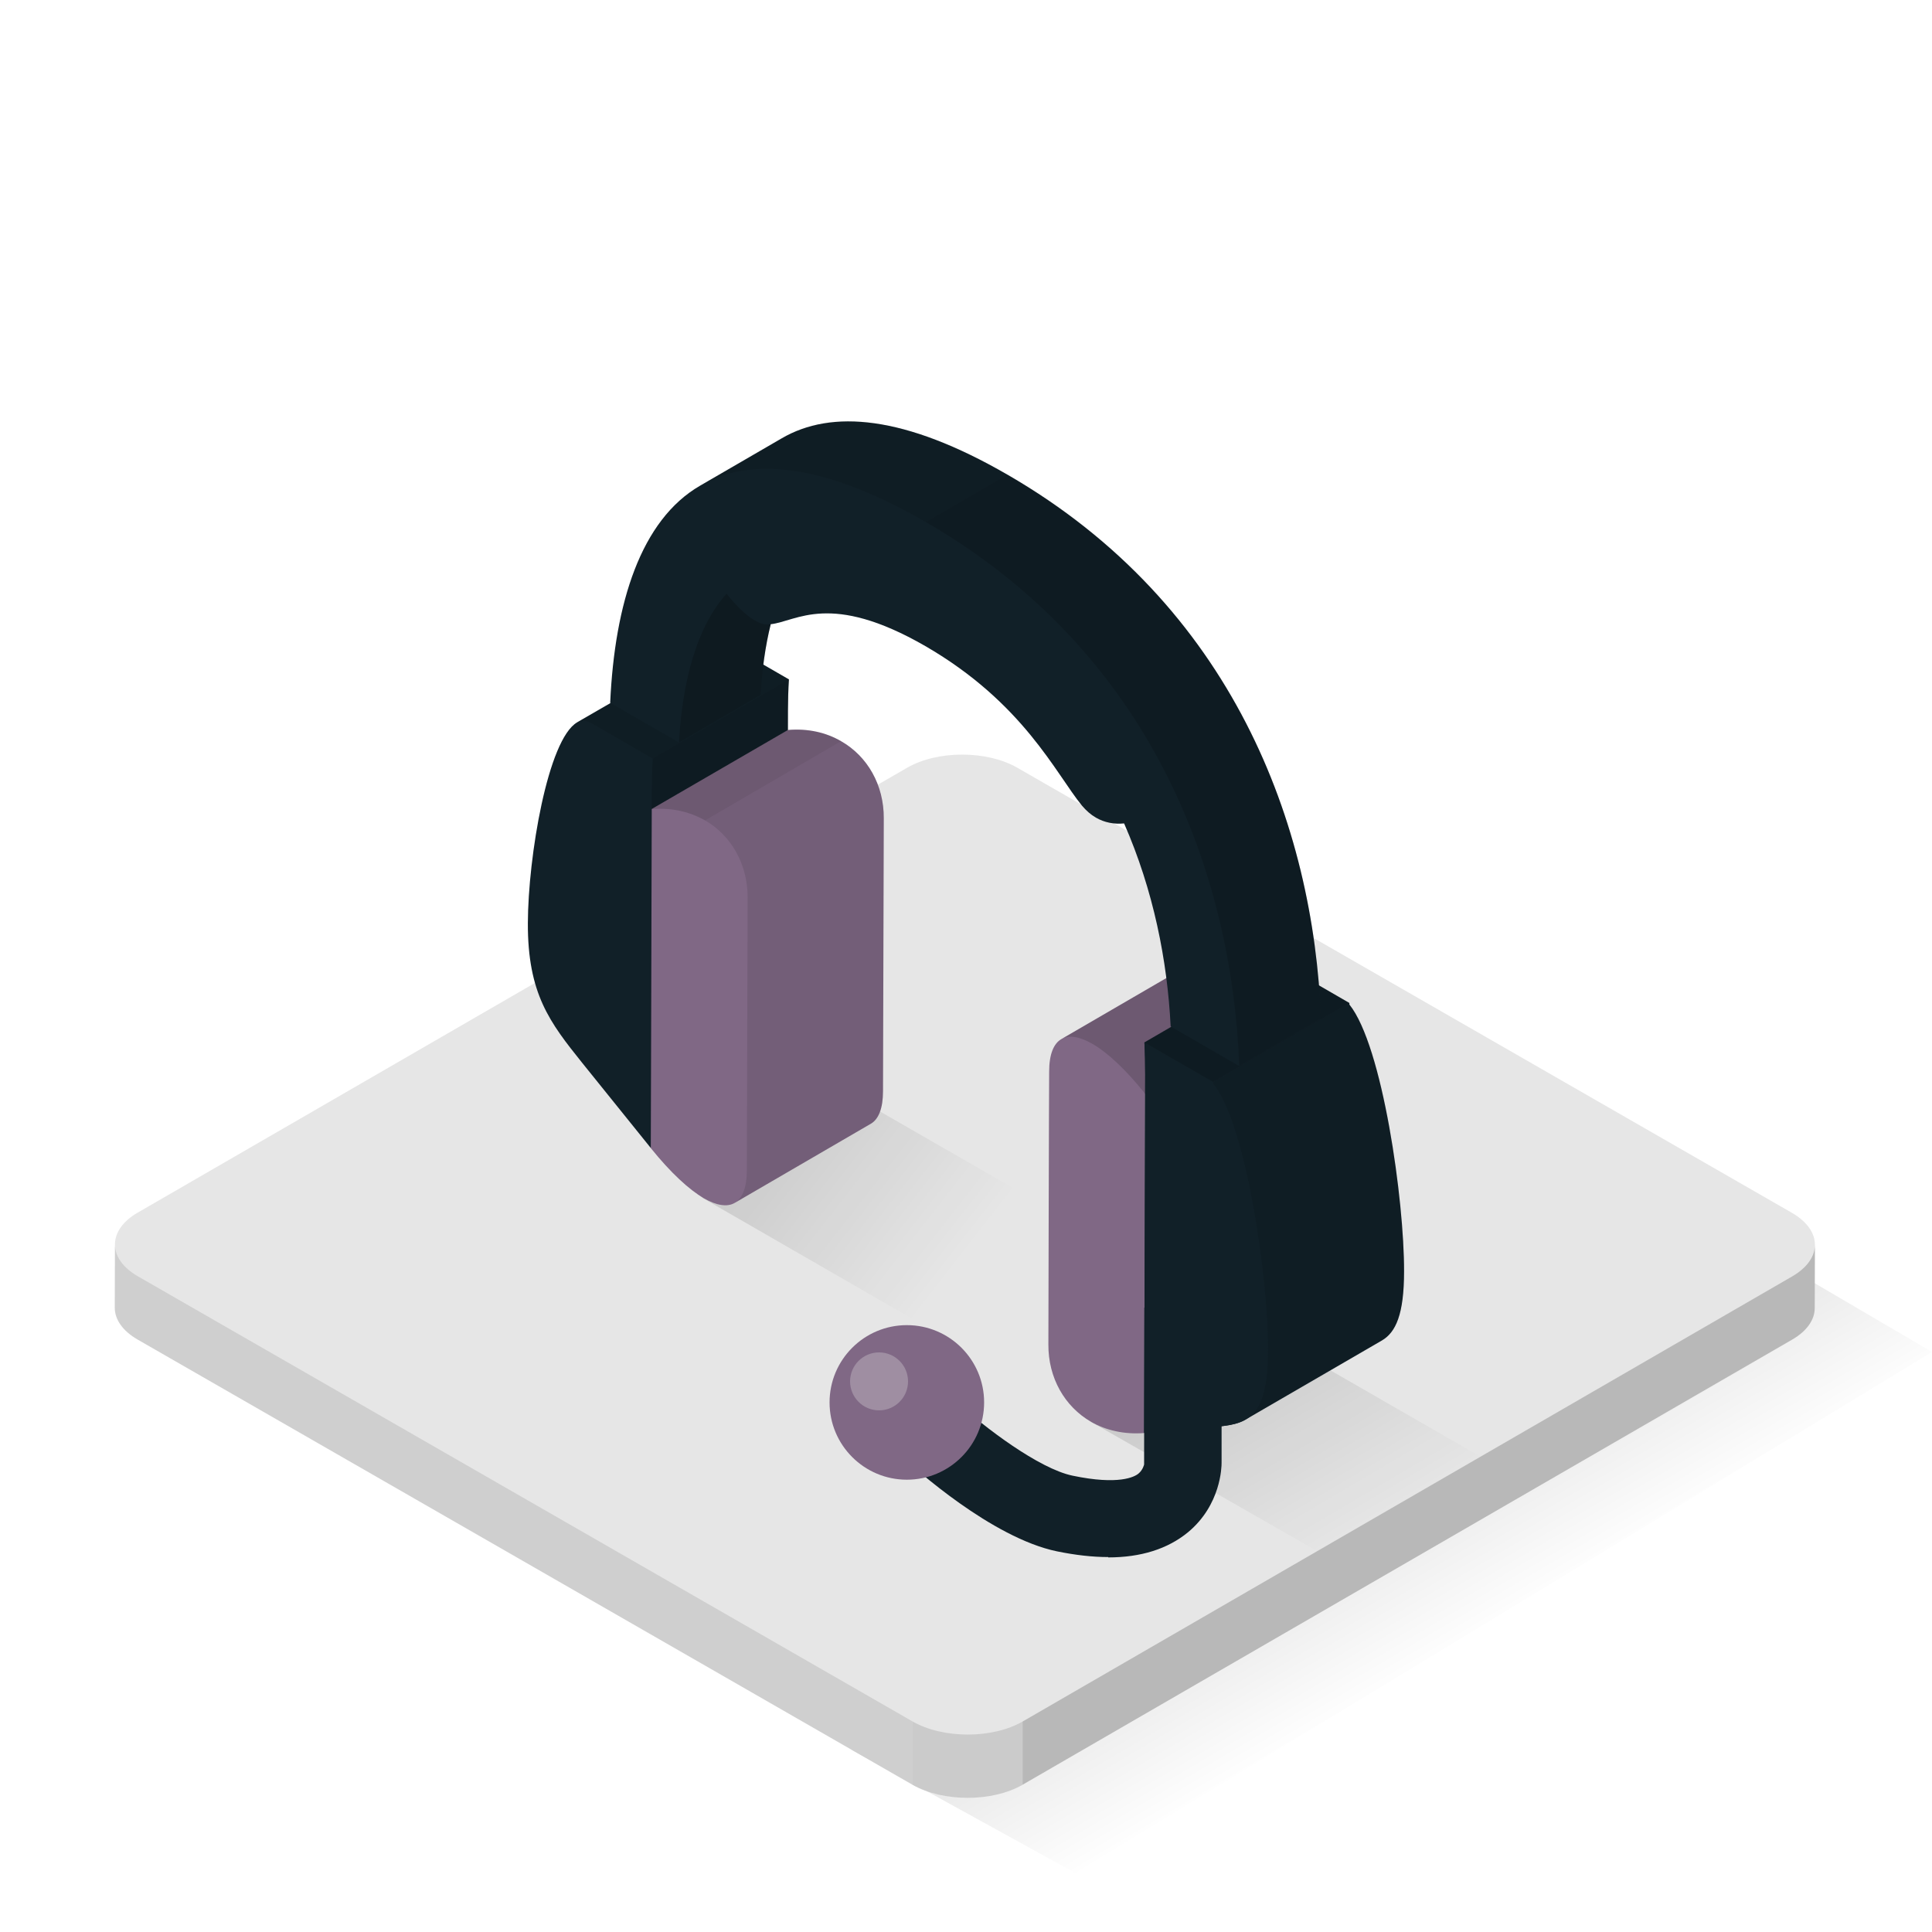 <svg xmlns="http://www.w3.org/2000/svg" width="32" height="32" viewBox="0 0 100 100" id="svgid20" repair="1" xmlns:xlink="http://www.w3.org/1999/xlink"><g id="MTBteHk3NDcxMDAwMDAwMDAwMHh6czQ5Mw"><linearGradient id="MTBteHk3NjMxMDAwMDAwMDAwMHh6czI5MA" x1="369.264" x2="362.27" y1="-335.738" y2="-323.87" gradientUnits="userSpaceOnUse" gradientTransform="matrix(1 0 0 -1 -294 -250)"><stop offset="0" stop-opacity="0"></stop><stop offset="1"></stop></linearGradient><path fill="url(#MTBteHk3NjMxMDAwMDAwMDAwMHh6czI5MA)" d="M44.088 90.575l45.49-26.707L100 69.978 55.645 96.94l-11.557-6.367" class="st1" opacity=".15"></path><path fill="rgb(230, 230, 230)" d="M93.94 64.43l-.01 3.28c0 .59-.39 1.18-1.17 1.63L52.94 92.37l-.01.01c-1.57.9-4.12.9-5.7 0-.01 0-.01 0-.01-.01L7.13 69.34c-.8-.46-1.19-1.06-1.19-1.66l.01-3.27c0-.59.39-1.19 1.17-1.64l39.83-23.03c1.57-.91 4.13-.91 5.71 0l40.08 23.03c.8.46 1.2 1.06 1.2 1.66z" class="st9" coriginal="rgb(208,222,226)" colortype="5" awdzp="5" style="fill: rgb(230, 230, 230);"></path><path d="M47.227 89.098L7.14 66.063c-.796-.456-1.192-1.056-1.19-1.655l-.01 3.274c-.003.6.395 1.2 1.188 1.655l40.088 23.036.01.005v-3.28z" class="st7" opacity=".1"></path><path d="M47.227 89.098v3.28c1.587.904 4.134.903 5.7 0l.01-.006v-3.27c-1.57.906-4.125.906-5.71-.004z" class="st2" opacity=".12"></path><path d="M92.77 66.063l-39.834 23.04v3.27L92.76 69.338c.78-.45 1.168-1.04 1.17-1.632l.01-3.273c-.002.59-.392 1.178-1.17 1.63z" class="st8" opacity=".2"></path></g><g><linearGradient id="MTBteHk5ODgxMDAwMDAwMDAwMHh6czcxNg" x1="69.706" x2="62.445" y1="79.849" y2="67.527" gradientUnits="userSpaceOnUse"><stop offset="0" stop-opacity="0"></stop><stop offset=".07" stop-opacity=".07"></stop><stop offset="1"></stop></linearGradient><path fill="url(#MTBteHk5ODgxMDAwMDAwMDAwMHh6czcxNg)" d="M64.977 68.694l11.652 6.703-8.45 4.887-11.71-6.69" class="st5" opacity=".15"></path></g><g><linearGradient id="MTBteHk3MjMxMDAwMDAwMDAwMHh6czIzNw" x1="50.038" x2="37.663" y1="64.86" y2="55.235" gradientUnits="userSpaceOnUse"><stop offset="0" stop-opacity="0"></stop><stop offset=".07" stop-opacity=".07"></stop><stop offset="1"></stop></linearGradient><path fill="url(#MTBteHk3MjMxMDAwMDAwMDAwMHh6czIzNw)" d="M44.797 57.1l20.18 11.594-8.502 4.9L36.338 61.99" class="st6" opacity=".15"></path></g><g><g><g><path fill="rgb(128, 104, 133)" d="M59.27 56.622l7.05-4.096-.05 17.548-7.047 4.096" class="stshockcolor" data-st="fill:#75A2D9;;" coriginal="rgb(117,162,217)" colortype="19" awdzp="19" style="fill: rgb(128, 104, 133);"></path><path fill="rgb(128, 104, 133)" d="M66.324 52.524l-7.05 4.1-.05 17.55c-1.04.08-1.98-.14-2.75-.58-1.37-.79-2.22-2.28-2.21-4 0-.58.03-13.55.04-14.13 0-.89.23-1.46.648-1.69l7.02-4.08c.39-.228.93-.148 1.6.24.772.44 1.71 1.3 2.752 2.59z" class="stshockcolor" data-st="fill:#75A2D9;;" coriginal="rgb(117,162,217)" colortype="19" awdzp="19" style="fill: rgb(128, 104, 133);"></path><path d="M63.574 49.93c-.668-.385-1.213-.46-1.596-.238l-7.05 4.097c.384-.23.93-.15 1.597.23.773.44 1.71 1.3 2.746 2.59l7.05-4.1c-1.03-1.29-1.97-2.15-2.74-2.6z" class="st3" opacity=".15"></path><path fill="rgb(17, 32, 40)" d="M72.674 65.805c0 2.23-.43 3.16-1.15 3.58-2.35 1.36-4.7 2.728-7.05 4.09-.46.27-1.04.33-1.7.39l-.2.02c-.55.06-1.1.15-1.59.13l-1.76.15c0-.73.04-14.48.05-18.55 0-.55-.01-1.1-.04-1.66l7.05-4.1 3.56 2.06v.08c1.72 2.14 2.84 10.15 2.83 13.81z" class="st0" coriginal="rgb(71,72,94)" colortype="43" awdzp="43" style="fill: rgb(17, 32, 40);"></path><path d="M69.84 51.993v-.08l-7.05 4.096v.08c1.73 2.13 2.85 10.15 2.84 13.8-.007 2.23-.437 3.16-1.16 3.58 2.35-1.37 4.7-2.73 7.05-4.1.72-.42 1.152-1.35 1.158-3.58.01-3.66-1.112-11.68-2.838-13.81z" class="st7" opacity=".1"></path><path fill="rgb(17, 32, 40)" d="M62.79 56.01v.08c1.73 2.136 2.85 10.154 2.84 13.806-.01 3.654-1.155 3.816-2.85 3.97l-.206.02c-.55.058-1.1.15-1.592.132l-1.76.145c.002-.724.04-14.474.053-18.545.002-.55-.01-1.1-.04-1.662l3.556 2.053z" class="st0" coriginal="rgb(71,72,94)" colortype="43" awdzp="43" style="fill: rgb(17, 32, 40);"></path><path d="M59.236 53.955l7.047-4.096 3.557 2.05L62.79 56" class="st3" opacity=".15"></path></g><g><path fill="rgb(17, 32, 40)" d="M37.28 33.112l-7.407 4.274h.004c-1.523.875-2.545 6.97-2.555 10.394-.012 3.653 1.13 5.135 2.818 7.24l3.543 4.398 7.05-4.096c0-.626.034-12.51.05-17.542l.002-1.005c.002-.55.016-1.086.05-1.61l-3.556-2.053z" class="st0" coriginal="rgb(71,72,94)" colortype="43" awdzp="43" style="fill: rgb(17, 32, 40);"></path><path d="M33.787 39.26l7.05-4.095c-.036.524-.05 1.06-.052 1.61l-.002 1.005c-.016 5.032-.05 16.917-.05 17.542l-7.05 4.096.05-17.542c0-.38.003-.718.003-1.005.002-.54.016-1.08.05-1.61z" class="st3" opacity=".15"></path><path d="M30.543 37.39l3.244 1.872 7.05-4.096-3.558-2.053-7.41 4.274c.1-.06.21-.096.32-.105l.35.107z" class="st7" opacity=".1"></path></g><g><path fill="rgb(128, 104, 133)" d="M45.744 42.354c0 .58-.04 13.55-.04 14.13 0 .88-.23 1.45-.63 1.68l-7.05 4.1c-.38.22-.93.14-1.59-.24-.77-.45-1.71-1.31-2.75-2.6 0-.01.04-12.52.05-17.55l7.05-4.09c1.04-.09 1.98.13 2.75.58 1.37.78 2.22 2.27 2.21 3.99z" class="stshockcolor" data-st="fill:#75A2D9;;" coriginal="rgb(117,162,217)" colortype="19" awdzp="19" style="fill: rgb(128, 104, 133);"></path><path d="M33.734 41.877l7.05-4.096c1.04-.08 1.98.14 2.75.58l-7.046 4.1c-.773-.44-1.713-.67-2.754-.58z" class="st3" opacity=".15"></path><path d="M45.074 58.165l-7.047 4.097c.402-.233.627-.797.63-1.677 0-.58.038-13.55.04-14.13.004-1.72-.844-3.21-2.21-3.998l7.048-4.097c1.365.788 2.215 2.28 2.21 3.998 0 .58-.038 13.55-.04 14.13-.002.88-.228 1.444-.63 1.677z" class="st7" opacity=".1"></path></g><g><path fill="rgb(17, 32, 40)" d="M68.373 52.72l-4.23 2.46-3.55-2.05c-.17-3.41-.89-7.05-2.41-10.51-.51.05-1.01-.04-1.46-.3-.26-.15-.5-.36-.72-.62-1.36-1.66-3.03-5.32-8.11-8.26-4.93-2.84-6.65-1.28-8-1.13-.28 1.12-.45 2.36-.53 3.66l-4.22 2.46-3.56-2.05c.232-5.163 1.59-9.474 4.66-11.245-.006.003 2.81-1.626 4.22-2.447 2.57-1.5 6.35-1.2 11.68 1.88 11.67 6.74 15.85 18.16 16.23 28.15z" class="st0" coriginal="rgb(71,72,94)" colortype="43" awdzp="43" style="fill: rgb(17, 32, 40);"></path><path d="M39.895 32.305c-.28 1.12-.45 2.36-.53 3.66l-4.22 2.46c.18-3.2.93-5.99 2.46-7.69.51.63 1.01 1.12 1.46 1.38.26.15.5.23.72.21.04 0 .07 0 .11-.02z" class="st8" opacity=".2"></path><path d="M36.23 25.14l4.23-2.46c2.572-1.494 6.352-1.198 11.686 1.882l-4.23 2.458c-5.334-3.08-9.11-3.376-11.686-1.88z" class="st7" opacity=".1"></path><path d="M47.918 27.02l4.23-2.458c11.67 6.738 15.845 18.166 16.226 28.15l-4.23 2.46c-.38-9.986-4.556-21.414-16.226-28.152z" class="st3" opacity=".15"></path></g></g><g><g><path fill="rgb(17, 32, 40)" d="M57.36 80.593c-.81 0-1.694-.1-2.648-.295-3.395-.7-7.432-4.36-7.88-4.776l2.713-2.938c1.386 1.277 4.232 3.438 5.974 3.797 2.39.5 3.21.06 3.41-.11.23-.19.29-.47.29-.47l.01-8.12h4v8.04c0 .2-.03 2.17-1.74 3.59-1.05.86-2.43 1.3-4.13 1.3z" class="st0" coriginal="rgb(71,72,94)" colortype="43" awdzp="43" style="fill: rgb(17, 32, 40);"></path></g><circle cx="46.938" cy="72.589" r="4" fill="rgb(128, 104, 133)" class="stshockcolor" data-st="fill:#75A2D9;;" coriginal="rgb(117,162,217)" colortype="19" awdzp="19" style="fill: rgb(128, 104, 133);"></circle></g></g><circle cx="45.5" cy="71.5" r="1.5" fill="rgb(230, 230, 230)" class="st4" opacity=".3" coriginal="rgb(208,222,226)" colortype="5" awdzp="5" style="fill: rgb(230, 230, 230);"></circle></svg>